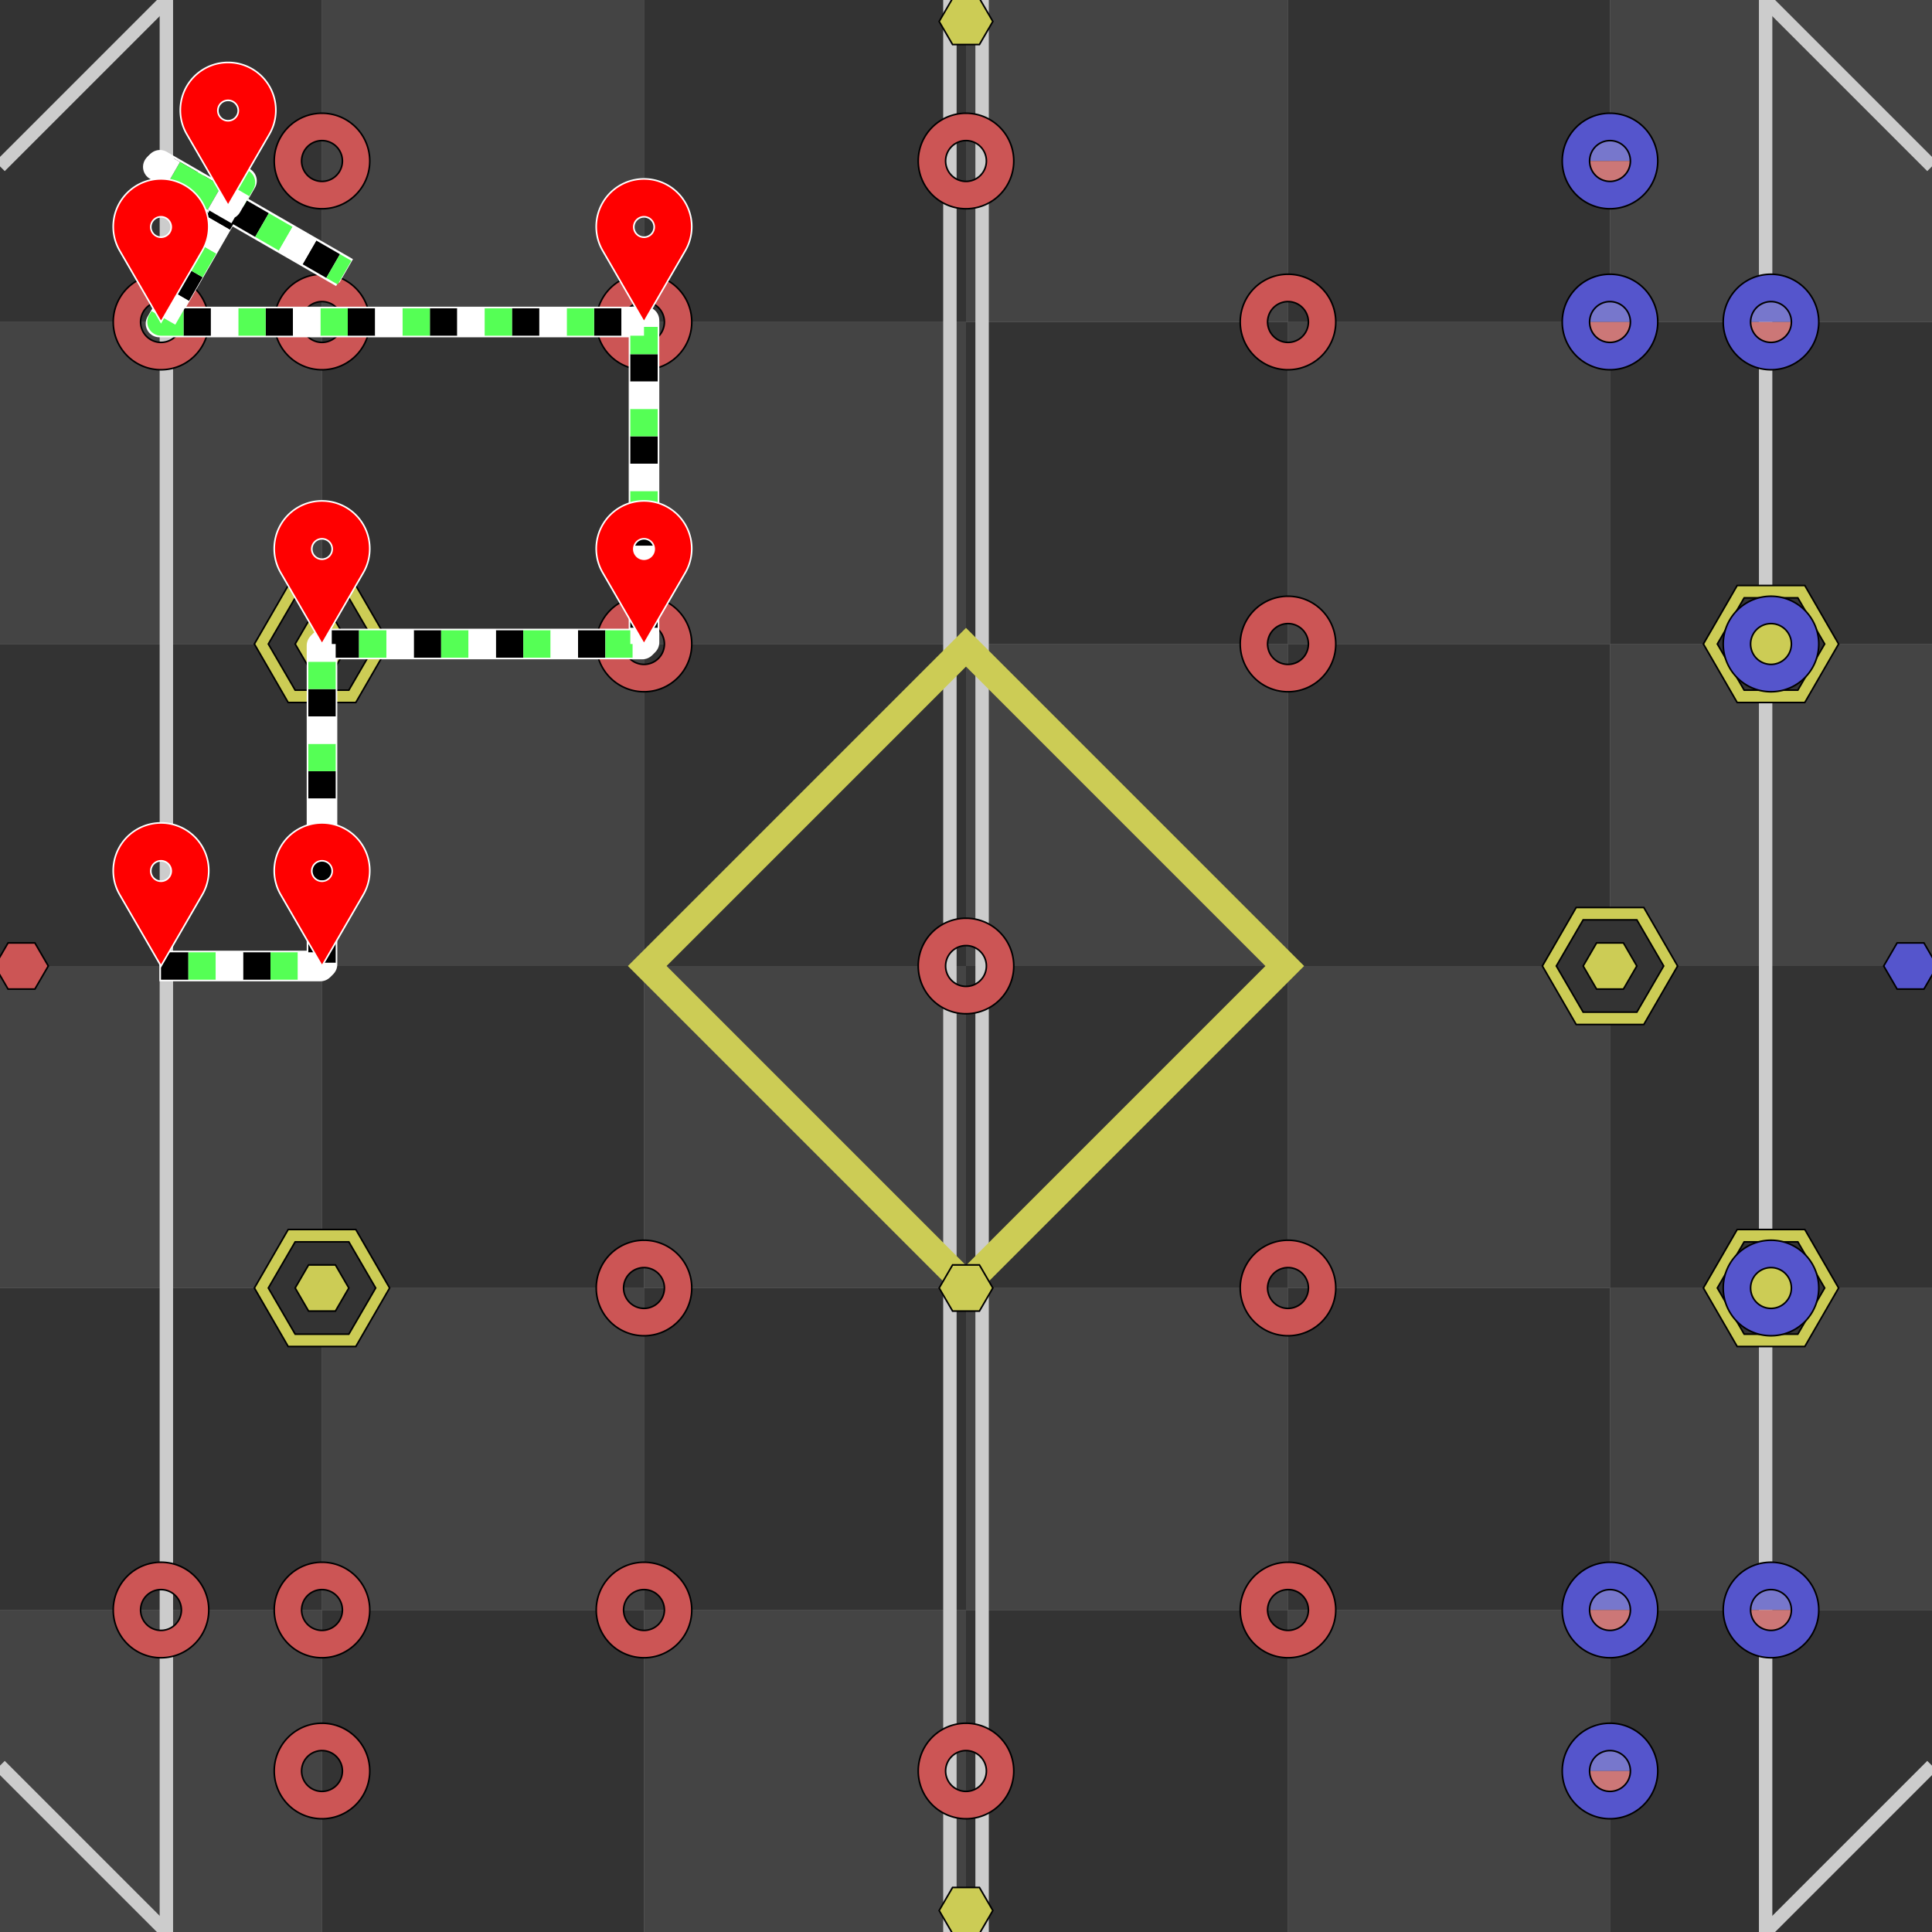 <svg version="1.1" width="600" height="600" xmlns="http://www.w3.org/2000/svg" viewBox="-1800 -1800 3600 3600">
<rect x="-1800" y="-1800" width="3600" height="3600" fill="#808080" stroke="none"/>
<g transform="scale(1, -1)">
<rect x="-1800" y="-1800" width="600" height="600" fill="#444444"/>
<rect x="-1800" y="-1200" width="600" height="600" fill="#333333"/>
<rect x="-1800" y="-600" width="600" height="600" fill="#444444"/>
<rect x="-1800" y="0" width="600" height="600" fill="#333333"/>
<rect x="-1800" y="600" width="600" height="600" fill="#444444"/>
<rect x="-1800" y="1200" width="600" height="600" fill="#333333"/>
<rect x="-1200" y="-1800" width="600" height="600" fill="#333333"/>
<rect x="-1200" y="-1200" width="600" height="600" fill="#444444"/>
<rect x="-1200" y="-600" width="600" height="600" fill="#333333"/>
<rect x="-1200" y="0" width="600" height="600" fill="#444444"/>
<rect x="-1200" y="600" width="600" height="600" fill="#333333"/>
<rect x="-1200" y="1200" width="600" height="600" fill="#444444"/>
<rect x="-600" y="-1800" width="600" height="600" fill="#444444"/>
<rect x="-600" y="-1200" width="600" height="600" fill="#333333"/>
<rect x="-600" y="-600" width="600" height="600" fill="#444444"/>
<rect x="-600" y="0" width="600" height="600" fill="#333333"/>
<rect x="-600" y="600" width="600" height="600" fill="#444444"/>
<rect x="-600" y="1200" width="600" height="600" fill="#333333"/>
<rect x="0" y="-1800" width="600" height="600" fill="#333333"/>
<rect x="0" y="-1200" width="600" height="600" fill="#444444"/>
<rect x="0" y="-600" width="600" height="600" fill="#333333"/>
<rect x="0" y="0" width="600" height="600" fill="#444444"/>
<rect x="0" y="600" width="600" height="600" fill="#333333"/>
<rect x="0" y="1200" width="600" height="600" fill="#444444"/>
<rect x="600" y="-1800" width="600" height="600" fill="#444444"/>
<rect x="600" y="-1200" width="600" height="600" fill="#333333"/>
<rect x="600" y="-600" width="600" height="600" fill="#444444"/>
<rect x="600" y="0" width="600" height="600" fill="#333333"/>
<rect x="600" y="600" width="600" height="600" fill="#444444"/>
<rect x="600" y="1200" width="600" height="600" fill="#333333"/>
<rect x="1200" y="-1800" width="600" height="600" fill="#333333"/>
<rect x="1200" y="-1200" width="600" height="600" fill="#444444"/>
<rect x="1200" y="-600" width="600" height="600" fill="#333333"/>
<rect x="1200" y="0" width="600" height="600" fill="#444444"/>
<rect x="1200" y="600" width="600" height="600" fill="#333333"/>
<rect x="1200" y="1200" width="600" height="600" fill="#444444"/>
<line x1="-1490" y1="-1800" x2="-1490" y2="1800" stroke="#cccccc" stroke-width="25"/>
<line x1="-30" y1="-1800" x2="-30" y2="1800" stroke="#cccccc" stroke-width="25"/>
<line x1="30" y1="-1800" x2="30" y2="1800" stroke="#cccccc" stroke-width="25"/>
<line x1="1490" y1="-1800" x2="1490" y2="1800" stroke="#cccccc" stroke-width="25"/>
<line x1="-1800" y1="-1490" x2="-1490" y2="-1800" stroke="#cccccc" stroke-width="25"/>
<line x1="1800" y1="-1490" x2="1490" y2="-1800" stroke="#cccccc" stroke-width="25"/>
<line x1="-1800" y1="1490" x2="-1490" y2="1800" stroke="#cccccc" stroke-width="25"/>
<line x1="1800" y1="1490" x2="1490" y2="1800" stroke="#cccccc" stroke-width="25"/>
<rect x="-420" y="-420" width="840" height="840" transform="rotate(45)" stroke="#cccc55" fill="none" stroke-width="51"/>
<polygon points="-1710,0 -1735,43 -1785,43 -1810,0 -1785,-43 -1735,-43" fill="#cc5555" stroke="#000000" stroke-width="3"/>
<polygon points="1810,0 1785,43 1735,43 1710,0 1735,-43 1785,-43" fill="#5555cc" stroke="#000000" stroke-width="3"/>
<polygon points="50,1760 25,1803 -25,1803 -50,1760 -25,1717 25,1717" fill="#cccc55" stroke="#000000" stroke-width="3"/>
<polygon points="50,-600 25,-557 -25,-557 -50,-600 -25,-643 25,-643" fill="#cccc55" stroke="#000000" stroke-width="3"/>
<polygon points="50,-1760 25,-1717 -25,-1717 -50,-1760 -25,-1803 25,-1803" fill="#cccc55" stroke="#000000" stroke-width="3"/>
<polygon points="-1074,600 -1137,709 -1263,709 -1326,600 -1263,491 -1137,491" fill="#cccc55" stroke="#000000" stroke-width="3"/>
<polygon points="-1100,600 -1150,686 -1250,686 -1300,600 -1250,514 -1150,514" fill="#333333" stroke="#000000" stroke-width="3"/>
<polygon points="-1150,600 -1175,643 -1225,643 -1250,600 -1225,557 -1175,557" fill="#cccc55" stroke="#000000" stroke-width="3"/>
<polygon points="1626,600 1563,709 1437,709 1374,600 1437,491 1563,491" fill="#cccc55" stroke="#000000" stroke-width="3"/>
<polygon points="1600,600 1550,686 1450,686 1400,600 1450,514 1550,514" fill="#333333" stroke="#000000" stroke-width="3"/>
<polygon points="1550,600 1525,643 1475,643 1450,600 1475,557 1525,557" fill="#cccc55" stroke="#000000" stroke-width="3"/>
<polygon points="1326,0 1263,109 1137,109 1074,0 1137,-109 1263,-109" fill="#cccc55" stroke="#000000" stroke-width="3"/>
<polygon points="1300,0 1250,86 1150,86 1100,0 1150,-86 1250,-86" fill="#333333" stroke="#000000" stroke-width="3"/>
<polygon points="1250,0 1225,43 1175,43 1150,0 1175,-43 1225,-43" fill="#cccc55" stroke="#000000" stroke-width="3"/>
<polygon points="-1074,-600 -1137,-491 -1263,-491 -1326,-600 -1263,-709 -1137,-709" fill="#cccc55" stroke="#000000" stroke-width="3"/>
<polygon points="-1100,-600 -1150,-514 -1250,-514 -1300,-600 -1250,-686 -1150,-686" fill="#333333" stroke="#000000" stroke-width="3"/>
<polygon points="-1150,-600 -1175,-557 -1225,-557 -1250,-600 -1225,-643 -1175,-643" fill="#cccc55" stroke="#000000" stroke-width="3"/>
<polygon points="1626,-600 1563,-491 1437,-491 1374,-600 1437,-709 1563,-709" fill="#cccc55" stroke="#000000" stroke-width="3"/>
<polygon points="1600,-600 1550,-514 1450,-514 1400,-600 1450,-686 1550,-686" fill="#333333" stroke="#000000" stroke-width="3"/>
<polygon points="1550,-600 1525,-557 1475,-557 1450,-600 1475,-643 1525,-643" fill="#cccc55" stroke="#000000" stroke-width="3"/>
<path d="M 1111,1500 a 89,89 0 1,0 178,0" fill="#7777cc"/>
<path d="M 1111,1500 a 89,89 0 1,1 178,0" fill="#cc7777"/>
<path d="M 1111,1500 a 89 89 0 0 0 178 0 a 89 89 0 0 0 -178 0 z m 51 0 a 38 38 0 0 0 76 0 a 38 38 0 0 0 -76 0 z" fill="#5555cc" stroke="#000000" stroke-width="3" fill-rule="evenodd"/>
<path d="M 1111,1200 a 89,89 0 1,0 178,0" fill="#7777cc"/>
<path d="M 1111,1200 a 89,89 0 1,1 178,0" fill="#cc7777"/>
<path d="M 1111,1200 a 89 89 0 0 0 178 0 a 89 89 0 0 0 -178 0 z m 51 0 a 38 38 0 0 0 76 0 a 38 38 0 0 0 -76 0 z" fill="#5555cc" stroke="#000000" stroke-width="3" fill-rule="evenodd"/>
<path d="M 1411,1200 a 89,89 0 1,0 178,0" fill="#7777cc"/>
<path d="M 1411,1200 a 89,89 0 1,1 178,0" fill="#cc7777"/>
<path d="M 1411,1200 a 89 89 0 0 0 178 0 a 89 89 0 0 0 -178 0 z m 51 0 a 38 38 0 0 0 76 0 a 38 38 0 0 0 -76 0 z" fill="#5555cc" stroke="#000000" stroke-width="3" fill-rule="evenodd"/>
<path d="M 1111,-1200 a 89,89 0 1,0 178,0" fill="#7777cc"/>
<path d="M 1111,-1200 a 89,89 0 1,1 178,0" fill="#cc7777"/>
<path d="M 1111,-1200 a 89 89 0 0 0 178 0 a 89 89 0 0 0 -178 0 z m 51 0 a 38 38 0 0 0 76 0 a 38 38 0 0 0 -76 0 z" fill="#5555cc" stroke="#000000" stroke-width="3" fill-rule="evenodd"/>
<path d="M 1411,-1200 a 89,89 0 1,0 178,0" fill="#7777cc"/>
<path d="M 1411,-1200 a 89,89 0 1,1 178,0" fill="#cc7777"/>
<path d="M 1411,-1200 a 89 89 0 0 0 178 0 a 89 89 0 0 0 -178 0 z m 51 0 a 38 38 0 0 0 76 0 a 38 38 0 0 0 -76 0 z" fill="#5555cc" stroke="#000000" stroke-width="3" fill-rule="evenodd"/>
<path d="M 1111,-1500 a 89,89 0 1,0 178,0" fill="#7777cc"/>
<path d="M 1111,-1500 a 89,89 0 1,1 178,0" fill="#cc7777"/>
<path d="M 1111,-1500 a 89 89 0 0 0 178 0 a 89 89 0 0 0 -178 0 z m 51 0 a 38 38 0 0 0 76 0 a 38 38 0 0 0 -76 0 z" fill="#5555cc" stroke="#000000" stroke-width="3" fill-rule="evenodd"/>
<path d="M -1289,1500 a 89 89 0 0 0 178 0 a 89 89 0 0 0 -178 0 z m 51 0 a 38 38 0 0 0 76 0 a 38 38 0 0 0 -76 0 z" fill="#cc5555" stroke="#000000" stroke-width="3" fill-rule="evenodd"/>
<path d="M -89,1500 a 89 89 0 0 0 178 0 a 89 89 0 0 0 -178 0 z m 51 0 a 38 38 0 0 0 76 0 a 38 38 0 0 0 -76 0 z" fill="#cc5555" stroke="#000000" stroke-width="3" fill-rule="evenodd"/>
<path d="M -1589,1200 a 89 89 0 0 0 178 0 a 89 89 0 0 0 -178 0 z m 51 0 a 38 38 0 0 0 76 0 a 38 38 0 0 0 -76 0 z" fill="#cc5555" stroke="#000000" stroke-width="3" fill-rule="evenodd"/>
<path d="M -1289,1200 a 89 89 0 0 0 178 0 a 89 89 0 0 0 -178 0 z m 51 0 a 38 38 0 0 0 76 0 a 38 38 0 0 0 -76 0 z" fill="#cc5555" stroke="#000000" stroke-width="3" fill-rule="evenodd"/>
<path d="M -689,1200 a 89 89 0 0 0 178 0 a 89 89 0 0 0 -178 0 z m 51 0 a 38 38 0 0 0 76 0 a 38 38 0 0 0 -76 0 z" fill="#cc5555" stroke="#000000" stroke-width="3" fill-rule="evenodd"/>
<path d="M 511,1200 a 89 89 0 0 0 178 0 a 89 89 0 0 0 -178 0 z m 51 0 a 38 38 0 0 0 76 0 a 38 38 0 0 0 -76 0 z" fill="#cc5555" stroke="#000000" stroke-width="3" fill-rule="evenodd"/>
<path d="M -689,600 a 89 89 0 0 0 178 0 a 89 89 0 0 0 -178 0 z m 51 0 a 38 38 0 0 0 76 0 a 38 38 0 0 0 -76 0 z" fill="#cc5555" stroke="#000000" stroke-width="3" fill-rule="evenodd"/>
<path d="M 511,600 a 89 89 0 0 0 178 0 a 89 89 0 0 0 -178 0 z m 51 0 a 38 38 0 0 0 76 0 a 38 38 0 0 0 -76 0 z" fill="#cc5555" stroke="#000000" stroke-width="3" fill-rule="evenodd"/>
<path d="M -89,0 a 89 89 0 0 0 178 0 a 89 89 0 0 0 -178 0 z m 51 0 a 38 38 0 0 0 76 0 a 38 38 0 0 0 -76 0 z" fill="#cc5555" stroke="#000000" stroke-width="3" fill-rule="evenodd"/>
<path d="M -689,-600 a 89 89 0 0 0 178 0 a 89 89 0 0 0 -178 0 z m 51 0 a 38 38 0 0 0 76 0 a 38 38 0 0 0 -76 0 z" fill="#cc5555" stroke="#000000" stroke-width="3" fill-rule="evenodd"/>
<path d="M 511,-600 a 89 89 0 0 0 178 0 a 89 89 0 0 0 -178 0 z m 51 0 a 38 38 0 0 0 76 0 a 38 38 0 0 0 -76 0 z" fill="#cc5555" stroke="#000000" stroke-width="3" fill-rule="evenodd"/>
<path d="M -1589,-1200 a 89 89 0 0 0 178 0 a 89 89 0 0 0 -178 0 z m 51 0 a 38 38 0 0 0 76 0 a 38 38 0 0 0 -76 0 z" fill="#cc5555" stroke="#000000" stroke-width="3" fill-rule="evenodd"/>
<path d="M -1289,-1200 a 89 89 0 0 0 178 0 a 89 89 0 0 0 -178 0 z m 51 0 a 38 38 0 0 0 76 0 a 38 38 0 0 0 -76 0 z" fill="#cc5555" stroke="#000000" stroke-width="3" fill-rule="evenodd"/>
<path d="M -689,-1200 a 89 89 0 0 0 178 0 a 89 89 0 0 0 -178 0 z m 51 0 a 38 38 0 0 0 76 0 a 38 38 0 0 0 -76 0 z" fill="#cc5555" stroke="#000000" stroke-width="3" fill-rule="evenodd"/>
<path d="M 511,-1200 a 89 89 0 0 0 178 0 a 89 89 0 0 0 -178 0 z m 51 0 a 38 38 0 0 0 76 0 a 38 38 0 0 0 -76 0 z" fill="#cc5555" stroke="#000000" stroke-width="3" fill-rule="evenodd"/>
<path d="M -1289,-1500 a 89 89 0 0 0 178 0 a 89 89 0 0 0 -178 0 z m 51 0 a 38 38 0 0 0 76 0 a 38 38 0 0 0 -76 0 z" fill="#cc5555" stroke="#000000" stroke-width="3" fill-rule="evenodd"/>
<path d="M -89,-1500 a 89 89 0 0 0 178 0 a 89 89 0 0 0 -178 0 z m 51 0 a 38 38 0 0 0 76 0 a 38 38 0 0 0 -76 0 z" fill="#cc5555" stroke="#000000" stroke-width="3" fill-rule="evenodd"/>
<path d="M 1411,600 a 89 89 0 0 0 178 0 a 89 89 0 0 0 -178 0 z m 51 0 a 38 38 0 0 0 76 0 a 38 38 0 0 0 -76 0 z" fill="#5555cc" stroke="#000000" stroke-width="3" fill-rule="evenodd"/>
<path d="M 1411,-600 a 89 89 0 0 0 178 0 a 89 89 0 0 0 -178 0 z m 51 0 a 38 38 0 0 0 76 0 a 38 38 0 0 0 -76 0 z" fill="#5555cc" stroke="#000000" stroke-width="3" fill-rule="evenodd"/>
<polyline points="-1497,3 -1197,3 -1197,603 -597,603 -597,1203 -1497,1203 -1347,1463 -1372,1420 -1502,1495 -1155,1295" fill="none" stroke="#ffffff" stroke-width="51" stroke-linejoin="round"/>
<polyline points="-1503,-3 -1203,-3 -1203,597 -603,597 -603,1197 -1503,1197 -1353,1457 -1378,1414 -1508,1489 -1161,1289" fill="none" stroke="#ffffff" stroke-width="51" stroke-linejoin="round"/>
<polyline points="-1500,0 -1200,0 -1200,600 -600,600 -600,1200 -1500,1200 -1350,1460 -1375,1417 -1505,1492 -1158,1292" fill="none" stroke="#000000" stroke-width="51" stroke-dasharray="51,102" stroke-linejoin="round"/>
<polyline points="-1500,0 -1200,0 -1200,600 -600,600 -600,1200 -1500,1200 -1350,1460 -1375,1417 -1505,1492 -1158,1292" fill="none" stroke="#55ff55" stroke-width="51" stroke-dasharray="51,102" stroke-dashoffset="102" stroke-linejoin="round"/>
<polyline points="-1500,0 -1200,0 -1200,600 -600,600 -600,1200 -1500,1200 -1350,1460 -1375,1417 -1505,1492 -1158,1292" fill="none" stroke="#ffffff" stroke-width="51" stroke-dasharray="51,102" stroke-dashoffset="51" stroke-linejoin="round"/>
<path d="M -1500,0 l -77 133 a 89 89 0 1 0 154 0 z m -19 177 a 19 19 0 0 0 38 0 a 19 19 0 0 0 -38 0 z" fill="#ff0000" stroke="#ffffff" stroke-width="3" fill-rule="evenodd"/>
<path d="M -1200,0 l -77 133 a 89 89 0 1 0 154 0 z m -19 177 a 19 19 0 0 0 38 0 a 19 19 0 0 0 -38 0 z" fill="#ff0000" stroke="#ffffff" stroke-width="3" fill-rule="evenodd"/>
<path d="M -1200,600 l -77 133 a 89 89 0 1 0 154 0 z m -19 177 a 19 19 0 0 0 38 0 a 19 19 0 0 0 -38 0 z" fill="#ff0000" stroke="#ffffff" stroke-width="3" fill-rule="evenodd"/>
<path d="M -600,600 l -77 133 a 89 89 0 1 0 154 0 z m -19 177 a 19 19 0 0 0 38 0 a 19 19 0 0 0 -38 0 z" fill="#ff0000" stroke="#ffffff" stroke-width="3" fill-rule="evenodd"/>
<path d="M -600,1200 l -77 133 a 89 89 0 1 0 154 0 z m -19 177 a 19 19 0 0 0 38 0 a 19 19 0 0 0 -38 0 z" fill="#ff0000" stroke="#ffffff" stroke-width="3" fill-rule="evenodd"/>
<path d="M -1500,1200 l -77 133 a 89 89 0 1 0 154 0 z m -19 177 a 19 19 0 0 0 38 0 a 19 19 0 0 0 -38 0 z" fill="#ff0000" stroke="#ffffff" stroke-width="3" fill-rule="evenodd"/>
<path d="M -1375,1417 l -77 133 a 89 89 0 1 0 154 0 z m -19 177 a 19 19 0 0 0 38 0 a 19 19 0 0 0 -38 0 z" fill="#ff0000" stroke="#ffffff" stroke-width="3" fill-rule="evenodd"/>
</g>
</svg>
